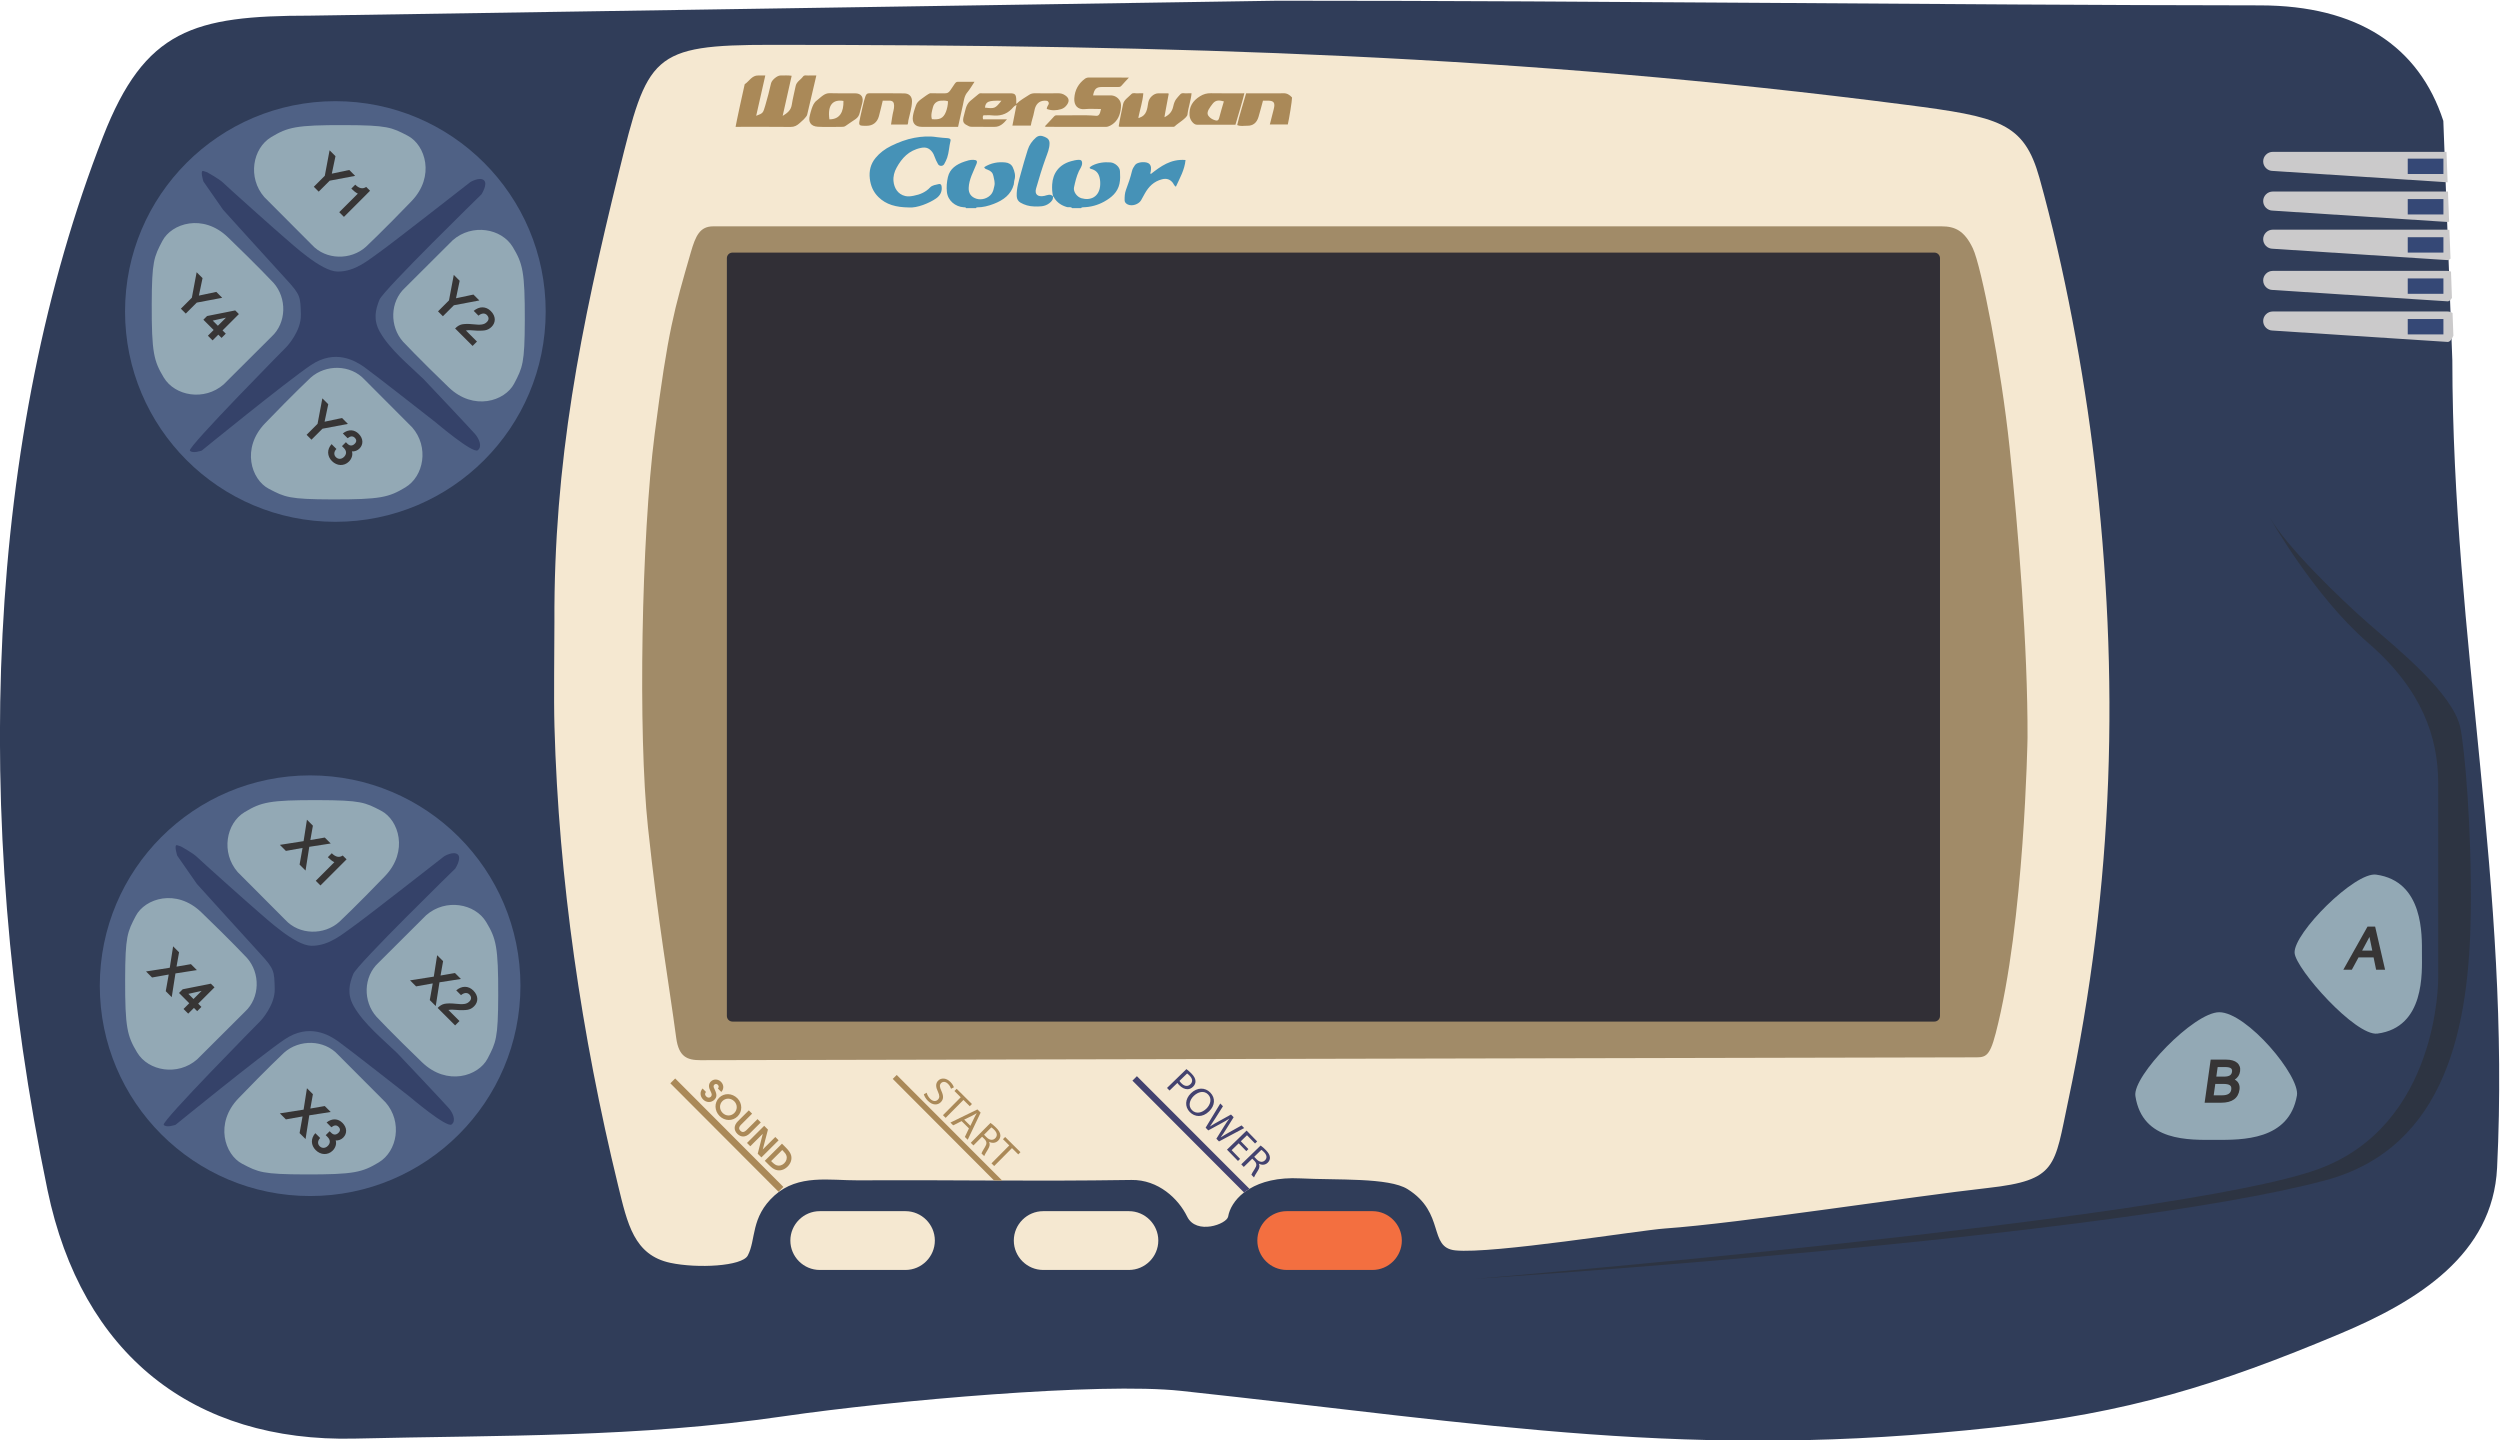 <?xml version="1.0" encoding="UTF-8" standalone="no"?>
<svg
   xmlns:dc="http://purl.org/dc/elements/1.1/"
   xmlns:cc="http://creativecommons.org/ns#"
   xmlns:rdf="http://www.w3.org/1999/02/22-rdf-syntax-ns#"
   xmlns:svg="http://www.w3.org/2000/svg"
   xmlns="http://www.w3.org/2000/svg"
   xmlns:sodipodi="http://sodipodi.sourceforge.net/DTD/sodipodi-0.dtd"
   xmlns:inkscape="http://www.inkscape.org/namespaces/inkscape"
   width="400"
   height="230.458"
   version="1.1"
   id="svg53"
   sodipodi:docname="console.svg"
   inkscape:version="0.92.4 5da689c313, 2019-01-14">
  <sodipodi:namedview
     pagecolor="#ffffff"
     bordercolor="#666666"
     borderopacity="1"
     objecttolerance="10"
     gridtolerance="10"
     guidetolerance="10"
     inkscape:pageopacity="0"
     inkscape:pageshadow="2"
     inkscape:window-width="640"
     inkscape:window-height="480"
     id="namedview55"
     showgrid="false"
     inkscape:zoom="0.6775"
     inkscape:cx="200"
     inkscape:cy="115.22909"
     inkscape:window-x="0"
     inkscape:window-y="0"
     inkscape:window-maximized="0"
     inkscape:current-layer="svg53">
    <inkscape:grid
       type="xygrid"
       id="grid864"
       originx="-4.1271441e-07"
       originy="6.0505053e-07" />
  </sodipodi:namedview>
  <defs
     id="defs5">
    <clipPath
       id="a">
      <path
         d="M 0,792 H 612 V 0 H 0 Z"
         id="path2"
         inkscape:connector-curvature="0" />
    </clipPath>
  </defs>
  <g
     clip-path="url(#a)"
     transform="matrix(0.764,0,0,-0.764,-36.392,392.07)"
     id="g51">
    <path
       d="m 570.581,268.572 c -0.897,-18.048 -16.502,-27.826 -32.795,-34.667 -25.978,-10.913 -44.631,-16.614 -72.538,-19.666 -64,-7 -105.334,0.666 -170.334,7.666 -16.86,1.816 -60.316,-2 -83.217,-5.333 -30.764,-4.478 -58.726,-3.925 -89.783,-4.667 -33.792,-0.796 -57.17,17.608 -64.333,52.049 -16.333,78.534 -12.667,158.413 11.633,220.609 8.764,22.432 18.91,25.335 43.366,25.342 l 202.48,3.125 h 1.375 c 68.335,0 136.224,-0.898 204.567,-0.975 20.343,-0.031 33.236,-8.549 38.322,-24.193 l 0.309,-8.17 0.239,-6.377 0.07,-1.94 0.24,-6.291 0.061,-1.732 0.232,-6.021 0.101,-2.713 0.201,-5.503 0.123,-3.169 0.178,-4.746 0.132,-3.493 c 0.061,-58.782 12.269,-110.377 9.371,-169.135"
       id="path7"
       inkscape:connector-curvature="0"
       style="fill:#303d59" />
    <path
       d="m 480.75,282.56 c -2.9,-13.69 -2.27,-16.54 -16.75,-18.16 -15.94,-1.77 -51.81,-7.38 -67.75,-8.5 -5.08,-0.35 -36.12,-5.38 -43.84,-4.58 -5.75,0.6 -2,7.83 -10,12.83 -3.92,2.46 -14.89,1.86 -22.41,2.25 -4.78,0.25 -8.28,-0.72 -10.7,-2.19 -0.41,-0.24 -0.79,-0.5 -1.14,-0.76 -2.02,-1.57 -3.06,-3.47 -3.32,-5.04 -0.26,-1.59 -6.68,-3.92 -8.59,-0.01 -1.83,3.75 -6.04,7.75 -11.67,7.67 -22.47,-0.33 -34.78,0.03 -57.25,-0.08 -5.96,-0.03 -12.51,1.34 -17.5,-3.17 -5.05,-4.57 -3.82,-9.24 -5.6,-12.58 -1.2,-2.25 -10.52,-2.74 -16.21,-1.53 -7.62,1.63 -8.99,8.19 -10.94,16.19 -7.67,31.47 -12.45,64.16 -13.33,96.13 -0.17,5.84 -0.01,16.02 -0.01,21.87 -0.15,33.56 5.46,61.52 13.51,94.26 6,24.41 6.75,26.64 31.93,26.63 85.07,0 156.98,-2.14 237.57,-12.55 19.59,-2.53 24.75,-3.69 28,-15.34 5.16,-18.5 9.32,-40.74 11.5,-59.33 5.33,-45.5 4.16,-88.33 -5.5,-134.01"
       id="path9"
       inkscape:connector-curvature="0"
       style="fill:#f5e8d1" />
    <path
       d="m 68.533,306.75 c 0,24.326 19.72,44.046 44.046,44.046 24.326,0 44.046,-19.72 44.046,-44.046 0,-24.326 -19.72,-44.046 -44.046,-44.046 -24.326,0 -44.046,19.72 -44.046,44.046 m 5.288,141.196 c 0,24.326 19.72,44.046 44.046,44.046 24.326,0 44.046,-19.72 44.046,-44.046 0,-24.326 -19.72,-44.046 -44.046,-44.046 -24.326,0 -44.046,19.72 -44.046,44.046"
       id="path11"
       inkscape:connector-curvature="0"
       style="fill:#4f6185" />
    <path
       d="m 554.845,313.416 c 0,-3.769 0.69,-15.377 -9.321,-16.695 -4.558,-0.601 -17.129,13.541 -17.345,16.896 -0.263,4.127 12.637,17.012 17.074,16.394 10.017,-1.384 9.592,-12.826 9.592,-16.595 m -26.179,-29.665 c -1.637,-9.45 -11.527,-9.291 -17.004,-9.291 -5.478,0 -15.369,-0.454 -16.827,9.191 -0.631,4.176 12.251,17.545 17.561,17.545 5.768,0 16.976,-13.369 16.27,-17.445"
       id="path13"
       inkscape:connector-curvature="0"
       style="fill:#93a9b5" />
    <path
       d="m 88.872,328.058 -4.122,5.926 c 0,0 -0.773,2.447 0,2.19 l 0.773,-0.258 c 0,0 2.576,-1.417 3.349,-2.19 0.773,-0.773 11.207,-10.112 12.818,-11.465 1.61,-1.353 7.697,-7.109 11.159,-7.15 3.8,-0.044 6.715,2.641 8.776,4.058 2.061,1.417 19.033,14.686 19.033,14.686 0,0 1.933,1.159 2.834,0.386 0.902,-0.773 -0.515,-2.962 -0.515,-2.962 0,0 -20.531,-20.032 -21.352,-22.061 -0.821,-2.029 -1.371,-4.186 0.096,-6.763 2.12,-3.724 6.137,-6.952 9.131,-9.855 0,0 10.08,-10.66 10.837,-11.562 0.757,-0.902 1.546,-2.576 0.515,-3.349 -1.03,-0.773 -8.792,5.829 -8.792,5.829 0,0 -13.145,10.306 -14.975,11.594 -1.831,1.288 -6.055,3.865 -11.208,0.386 -5.153,-3.478 -22.823,-17.876 -22.823,-17.876 0,0 -1.975,-0.711 -2.49,0 -0.516,0.711 20.289,21.773 20.289,21.773 0,0 3.053,3.232 2.963,6.699 -0.097,3.724 -0.064,4.122 -3.027,7.343 -2.963,3.22 -13.269,14.621 -13.269,14.621 m 5.479,141.196 -4.122,5.926 c 0,0 -0.773,2.447 0,2.19 l 0.773,-0.258 c 0,0 2.576,-1.417 3.349,-2.19 0.773,-0.773 11.207,-10.112 12.818,-11.465 1.61,-1.353 7.697,-7.109 11.159,-7.15 3.8,-0.044 6.715,2.641 8.776,4.058 2.061,1.417 19.033,14.686 19.033,14.686 0,0 1.933,1.159 2.834,0.386 0.902,-0.772 -0.515,-2.962 -0.515,-2.962 0,0 -20.531,-20.032 -21.352,-22.061 -0.821,-2.029 -1.371,-4.186 0.096,-6.763 2.12,-3.724 6.137,-6.952 9.131,-9.855 0,0 10.08,-10.66 10.837,-11.562 0.757,-0.902 1.546,-2.576 0.515,-3.349 -1.03,-0.773 -8.792,5.829 -8.792,5.829 0,0 -13.145,10.306 -14.975,11.594 -1.831,1.288 -6.055,3.865 -11.208,0.386 -5.153,-3.478 -22.823,-17.876 -22.823,-17.876 0,0 -1.975,-0.711 -2.49,0 -0.516,0.711 20.289,21.773 20.289,21.773 0,0 3.053,3.232 2.963,6.699 -0.097,3.724 -0.064,4.122 -3.027,7.343 -2.963,3.22 -13.269,14.621 -13.269,14.621"
       id="path15"
       inkscape:connector-curvature="0"
       style="fill:#354269" />
    <path
       d="M 237.257,247.221 H 219.31 c -3.387,0 -6.157,2.771 -6.157,6.157 0,3.386 2.77,6.157 6.157,6.157 h 17.947 c 3.386,0 6.157,-2.771 6.157,-6.157 0,-3.386 -2.771,-6.157 -6.157,-6.157 m 46.797,0 h -17.947 c -3.387,0 -6.157,2.771 -6.157,6.157 0,3.386 2.77,6.157 6.157,6.157 h 17.947 c 3.386,0 6.157,-2.771 6.157,-6.157 0,-3.386 -2.771,-6.157 -6.157,-6.157"
       id="path17"
       inkscape:connector-curvature="0"
       style="fill:#f5e8d1" />
    <path
       d="m 335.054,247.221 h -17.947 c -3.387,0 -6.157,2.771 -6.157,6.157 0,3.386 2.77,6.157 6.157,6.157 h 17.947 c 3.386,0 6.157,-2.771 6.157,-6.157 0,-3.386 -2.771,-6.157 -6.157,-6.157"
       id="path19"
       inkscape:connector-curvature="0"
       style="fill:#f36f40" />
    <path
       d="m 118.697,320.127 c 0,0 3.568,3.347 9.538,9.547 5.024,5.217 2.899,11.787 -0.766,13.707 -3.381,1.771 -4.259,2.211 -13.243,2.235 -10.197,0.027 -11.904,-0.438 -15.362,-2.512 -3.907,-2.344 -4.992,-8.503 -1.449,-12.561 l 9.983,-10.015 c 2.903,-3.161 8.1,-3.261 11.299,-0.401 m -19.368,-7.527 c 0,0 -3.347,3.568 -9.547,9.538 -5.217,5.024 -11.787,2.899 -13.707,-0.766 -1.771,-3.381 -2.211,-4.259 -2.235,-13.243 -0.027,-10.197 0.438,-11.904 2.512,-15.362 2.344,-3.907 8.503,-4.992 12.561,-1.449 l 10.015,9.983 c 3.161,2.903 3.261,8.1 0.401,11.299 m 7.785,-19.883 c 0,0 -3.568,-3.347 -9.538,-9.547 -5.024,-5.217 -2.899,-11.787 0.766,-13.707 3.381,-1.771 4.259,-2.211 13.243,-2.235 10.197,-0.027 11.904,0.438 15.362,2.512 3.907,2.344 4.992,8.503 1.449,12.561 l -9.983,10.015 c -2.903,3.161 -8.1,3.261 -11.299,0.401 m 19.368,7.527 c 0,0 3.347,-3.568 9.547,-9.538 5.217,-5.024 11.787,-2.899 13.707,0.766 1.771,3.381 2.211,4.259 2.235,13.243 0.027,10.197 -0.438,11.904 -2.512,15.362 -2.344,3.907 -8.503,4.992 -12.561,1.449 l -10.015,-9.983 c -3.161,-2.903 -3.261,-8.1 -0.401,-11.299 m -2.215,161.248 c 0,0 3.568,3.347 9.538,9.547 5.024,5.217 2.899,11.787 -0.766,13.707 -3.381,1.771 -4.259,2.211 -13.243,2.235 -10.197,0.027 -11.904,-0.438 -15.362,-2.512 -3.907,-2.344 -4.992,-8.503 -1.449,-12.561 l 9.983,-10.015 c 2.903,-3.161 8.1,-3.261 11.299,-0.401 m -19.368,-7.527 c 0,0 -3.347,3.568 -9.547,9.538 -5.217,5.024 -11.787,2.899 -13.707,-0.766 -1.771,-3.381 -2.211,-4.259 -2.235,-13.243 -0.027,-10.197 0.438,-11.904 2.512,-15.362 2.344,-3.907 8.503,-4.992 12.561,-1.449 l 10.015,9.983 c 3.161,2.903 3.261,8.1 0.401,11.299 m 7.785,-19.883 c 0,0 -3.568,-3.347 -9.538,-9.547 -5.024,-5.217 -2.899,-11.787 0.766,-13.707 3.381,-1.771 4.259,-2.211 13.243,-2.235 10.197,-0.027 11.904,0.438 15.362,2.512 3.907,2.344 4.992,8.503 1.449,12.561 l -9.983,10.015 c -2.903,3.161 -8.1,3.261 -11.299,0.401 m 19.368,7.527 c 0,0 3.347,-3.568 9.547,-9.538 5.217,-5.024 11.787,-2.899 13.707,0.766 1.771,3.381 2.211,4.259 2.235,13.243 0.027,10.197 -0.438,11.904 -2.512,15.362 -2.344,3.907 -8.503,4.992 -12.561,1.449 l -10.015,-9.983 c -3.161,-2.903 -3.261,-8.1 -0.401,-11.299"
       id="path21"
       inkscape:connector-curvature="0"
       style="fill:#93a9b5" />
    <path
       d="m 560.228,475 -36.629,2.381 c -1.098,0 -2.002,0.904 -2.002,2.001 0,0.549 0.224,1.052 0.587,1.407 0.364,0.363 0.866,0.588 1.415,0.588 h 36.389 z m 0.309,-8.232 c -0.093,-0.046 -0.193,-0.077 -0.294,-0.077 l -36.644,2.38 c -1.098,0 -2.002,0.905 -2.002,2.002 0,0.549 0.224,1.044 0.587,1.407 0.364,0.363 0.866,0.587 1.415,0.587 h 36.582 c 0.039,0 0.078,0 0.116,-0.007 z m 0.294,-7.753 c -0.185,-0.193 -0.379,-0.309 -0.587,-0.309 l -36.645,2.38 c -1.098,0 -2.002,0.897 -2.002,1.995 0,0.548 0.224,1.051 0.588,1.414 0.363,0.363 0.865,0.587 1.414,0.587 h 36.583 c 0.139,0 0.286,-0.015 0.417,-0.046 z m 0.301,-8.216 c -0.263,-0.441 -0.564,-0.727 -0.889,-0.727 l -36.644,2.381 c -1.098,0 -2.002,0.904 -2.002,2.002 0,0.549 0.224,1.043 0.587,1.407 0.363,0.363 0.866,0.587 1.415,0.587 h 36.582 c 0.263,0 0.518,-0.054 0.75,-0.147 z m 0.301,-7.915 c -0.325,-0.75 -0.734,-1.314 -1.19,-1.314 l -36.645,2.381 c -1.097,0 -2.002,0.904 -2.002,2.002 0,0.548 0.224,1.043 0.588,1.406 0.363,0.364 0.865,0.588 1.414,0.588 h 36.583 c 0.394,0 0.765,-0.116 1.074,-0.317 z"
       id="path23"
       inkscape:connector-curvature="0"
       style="fill:#cbcacb" />
    <path
       d="m 559.344,476.738 h -7.472 v 3.221 h 7.472 z m 0,-8.47 h -7.472 v 3.221 h 7.472 z m 0,-7.987 h -7.472 v 3.221 h 7.472 z m 0,-8.631 h -7.472 v 3.221 h 7.472 z m 0,-8.502 h -7.472 v 3.221 h 7.472 z"
       id="path25"
       inkscape:connector-curvature="0"
       style="fill:#354876" />
    <path
       d="m 522.95,404.841 c 0,0 9.275,-16.489 20.611,-26.28 11.337,-9.79 14.686,-19.838 14.686,-29.371 v -40.965 c 0,0 0.258,-30.724 -25.249,-39.935 -29.611,-10.693 -176.485,-22.93 -176.485,-22.93 0,0 132.686,8.502 178.031,20.611 25.686,6.86 30.239,32.774 30.531,56.167 0.222,17.903 -1.317,34.569 -2.19,38.646 -1.546,7.214 -13.14,16.489 -19.324,21.9 -6.183,5.41 -17.004,15.974 -20.611,22.157"
       id="path27"
       inkscape:connector-curvature="0"
       style="fill:#2d3442" />
    <path
       d="m 203.59,495.54 c 0.942,0.615 1.517,1.869 2.832,1.835 0.475,-0.012 0.95,-10e-4 1.484,-10e-4 -0.65,-2.877 -1.276,-5.647 -1.908,-8.445 1.466,0.544 1.43,0.585 1.897,2.135 0.466,1.546 0.854,3.11 1.218,4.683 0.157,0.682 1.303,1.631 1.953,1.622 0.782,-0.011 1.568,0.07 2.361,-0.057 -0.62,-2.768 -1.232,-5.497 -1.883,-8.402 1.001,0.614 1.725,1.168 1.906,2.324 0.207,1.321 0.54,2.62 0.813,3.93 0.195,0.935 1.047,1.289 1.529,1.969 0.281,0.396 0.693,0.219 1.05,0.234 0.576,0.024 1.153,0.007 1.754,0.007 -0.634,-2.7 -1.255,-5.297 -1.849,-7.9 -0.134,-0.583 -0.079,-0.483 -0.78,-1.285 l -0.852,-0.778 c -0.551,-0.503 -1.104,-0.822 -1.887,-0.813 -3.848,0.044 -7.697,0.02 -11.546,0.02 0,0.219 1.867,8.895 1.908,8.922 m 113.739,-8.429 h -3.762 c 0.269,1.059 0.536,2.129 0.812,3.197 0.351,1.362 0.05,1.795 -1.26,1.797 -0.308,10e-4 -0.616,0 -0.987,0 -0.308,-1.129 -0.6,-2.269 -0.933,-3.395 -0.372,-1.262 -1.168,-1.896 -2.378,-1.862 -0.692,0.018 -1.416,-0.181 -2.087,0.149 0.289,1.492 1.691,5.96 1.869,6.645 h 5.683 c 0.684,0 1.369,-0.032 2.05,0.008 0.783,0.046 1.371,-0.311 1.881,-0.886 0,-0.732 -0.603,-4.454 -0.888,-5.653 m -59.976,4.975 c -2.754,0.067 -3.282,-0.16 -3.451,-1.44 2.03,-0.246 2.154,-0.197 3.451,1.44 m 3.112,-0.687 c 0.869,0.87 1.817,1.321 2.679,1.913 0.377,0.259 0.789,0.346 1.247,0.339 1.614,-0.024 3.229,-0.023 4.844,-0.002 0.524,0.007 0.976,-0.104 1.432,-0.405 0.791,-0.52 0.99,-1.135 0.469,-1.926 -0.313,-0.474 -0.735,-0.831 -1.285,-0.996 -1.015,-0.302 -2.01,-0.335 -3.004,0.048 0.036,0.195 0.043,0.265 0.062,0.332 0.113,0.407 0.633,0.749 0.194,1.245 -0.218,0.247 -1.14,0.17 -1.543,-0.014 -0.926,-0.421 -1.198,-1.305 -1.359,-2.207 -0.173,-0.972 -0.554,-1.873 -0.692,-2.845 h -3.853 c 0.287,1.448 0.565,2.85 0.857,4.322 -0.514,-0.194 -0.751,-0.582 -1.035,-0.868 -1.175,-1.181 -2.553,-1.487 -4.102,-1.314 -0.606,0.068 -1.224,0.011 -1.805,0.011 -0.174,-0.301 -0.135,-0.538 -0.05,-0.846 h 4.993 c -0.716,-0.859 -1.46,-1.58 -2.59,-1.571 -1.511,0.011 -3.023,-0.005 -4.535,0.009 -0.294,0.002 -0.574,-0.013 -0.886,0.138 -1.008,0.488 -1.428,0.751 -1.006,2.208 0.314,1.085 0.405,2.248 1.29,3.035 0.59,0.525 1.224,0.994 1.822,1.508 0.252,0.217 0.526,0.12 0.786,0.122 1.924,0.012 3.848,0.009 5.772,0.006 1.047,-0.002 1.269,-0.245 1.297,-1.405 0.005,-0.219 10e-4,-0.438 10e-4,-0.837"
       id="path29"
       inkscape:connector-curvature="0"
       style="fill:#aa8958" />
    <path
       d="m 266.437,486.711 c 0.681,0.725 1.338,1.401 1.965,2.106 0.229,0.257 0.489,0.219 0.754,0.213 2.67,-0.065 5.344,0.137 8.012,-0.1 0.571,-0.05 0.813,0.274 1.043,1.419 -1.173,0 -2.33,0.082 -3.472,-0.021 -1.325,-0.119 -2.222,0.699 -2.121,2.278 0.113,1.767 0.887,3.071 2.195,4.062 0.231,0.175 0.517,0.281 0.85,0.279 2.74,-0.022 5.48,-0.013 8.393,-0.013 -0.602,-0.652 -1.111,-1.174 -1.584,-1.73 -0.251,-0.294 -0.547,-0.243 -0.848,-0.244 -1.099,-0.003 -2.199,0.006 -3.299,-0.003 -1.086,-0.009 -1.514,-0.412 -1.776,-1.754 1.208,0 2.394,-0.013 3.578,0.004 0.8,0.012 1.465,-0.311 1.931,-0.966 0.466,-0.655 0.362,-1.493 0.241,-2.208 -0.235,-1.379 -0.909,-2.517 -2.152,-3.161 -0.298,-0.155 -0.601,-0.266 -0.959,-0.265 -4.159,0.017 -8.318,0.011 -12.477,0.014 -0.056,0 -0.113,0.036 -0.274,0.09 m 25.082,1.928 c 0.93,0.457 1.577,1.109 1.819,2.259 0.298,1.421 0.799,1.746 1.45,2.502 0.386,0.447 0.902,0.186 1.358,0.235 0.333,0.036 0.673,0.007 1.027,0.007 -0.146,-1.583 -0.698,-2.973 -0.853,-4.454 -0.075,-0.719 -2.2,-1.949 -2.59,-2.397 -0.17,-0.195 -0.363,-0.171 -0.562,-0.171 -3.673,-10e-4 -7.346,0.001 -11.019,0.006 -0.062,0 -0.124,0.051 -0.232,0.098 0.239,1.555 0.605,3.097 0.916,4.642 0.184,0.909 1.096,1.435 1.72,2.093 0.36,0.381 0.845,0.137 1.272,0.176 0.371,0.034 0.748,0.007 1.247,0.007 -0.144,-1.796 -0.711,-3.444 -1.041,-5.101 0.15,-0.153 0.201,-0.018 0.279,0.008 1.463,0.479 1.589,1.832 1.789,3.122 0.163,1.049 1.141,1.969 2.149,1.971 0.652,0.001 1.305,0 1.957,-0.007 0.064,-10e-4 0.127,-0.048 0.191,-0.074 -0.281,-1.591 -0.96,-5.001 -0.877,-4.922 m -45.351,3.34 c -0.604,0.193 -1.015,0.125 -1.419,0.12 -0.681,-0.009 -1.488,-0.396 -1.731,-1.362 -0.18,-0.719 -0.495,-1.645 -0.222,-2.51 1.499,-0.144 2.378,0.08 2.949,1.555 0.228,0.591 0.423,1.445 0.423,2.197 m 5.555,4.076 c -0.561,-0.837 -0.964,-1.571 -1.489,-2.189 -0.625,-0.736 -0.724,-1.631 -0.911,-2.522 -0.325,-1.55 -0.681,-3.093 -1.044,-4.726 h -4.106 c -1.167,0 -2.335,-0.005 -3.502,10e-4 -1.396,0.006 -2.065,0.794 -1.848,2.259 0.097,0.654 0.302,1.299 0.522,1.922 0.209,0.596 0.303,0.855 0.818,1.315 0.374,0.333 0,0 1.395,1.039 0.874,0.57 0.779,0.512 1.282,0.496 0.857,-0.029 1.716,0.005 2.574,-0.013 0.497,-0.011 0.861,0.066 1.226,0.608 0.852,1.264 0.548,0.833 0.852,1.264 0.17,0.24 0.347,0.551 0.716,0.548 1.118,-0.006 2.236,-0.002 3.515,-0.002 m -30.388,-7.866 c 2.219,10e-4 2.99,1.582 2.939,3.854 -2.097,0.359 -3.394,-0.715 -2.939,-3.854 m 6.35,1.363 c -0.131,-0.575 -0.419,-0.999 -0.866,-1.31 -0.696,-0.483 -1.412,-0.932 -2.098,-1.43 -0.282,-0.205 -0.569,-0.194 -0.871,-0.194 -1.65,0 -3.304,-0.076 -4.949,0.022 -1.456,0.088 -2.043,0.994 -1.674,2.348 0.129,0.473 0.228,0.973 0.39,1.412 0.239,0.648 0.45,1.294 1.12,1.777 1.196,0.977 0.779,0.679 1.196,0.977 0.44,0.314 0.89,0.533 1.484,0.511 1.751,-0.065 3.505,-0.022 5.258,-0.023 1.32,-10e-4 1.906,-0.799 1.512,-2.156 -0.095,-0.329 -0.423,-1.586 -0.502,-1.934 m 76.259,2.394 c -0.92,0.255 -1.688,0.363 -2.355,-0.496 -0.301,-0.387 -0.601,-0.79 -0.829,-1.207 -0.206,-0.375 -0.376,-0.895 -0.023,-1.357 0.4,-0.524 0.947,-0.79 1.534,-0.938 0.386,-0.097 0.59,0.125 0.7,0.572 0.274,1.113 0.621,2.206 0.973,3.426 m 2.422,-4.889 c -2.683,0 -5.388,-0.011 -8.093,0.008 -0.687,0.004 -1.437,1.021 -1.511,1.879 -0.164,1.902 0.695,3.146 2.169,4.072 0.723,0.453 1.444,0.658 2.286,0.641 2.33,-0.044 4.662,-0.015 7.017,-0.015 -0.101,-0.622 -1.421,-5.136 -1.868,-6.585 m -77.504,5.909 c 0.191,0.523 0.371,0.683 0.842,0.681 2.44,-0.011 4.881,0.029 7.32,-0.023 0.952,-0.02 1.641,-0.587 1.608,-1.706 -0.041,-1.381 -0.489,-2.644 -0.763,-3.956 -0.057,-0.271 -0.005,-0.572 -0.173,-0.864 h -3.457 c 0.169,1.014 0.276,1.993 0.519,2.931 0.095,0.364 0.13,0.707 0.125,1.06 -0.009,0.679 -0.291,0.984 -0.916,1.012 -0.477,0.021 -0.955,0.004 -1.461,0.004 -0.273,-1.119 -0.513,-2.211 -0.809,-3.285 -0.353,-1.278 -1.286,-1.981 -2.541,-1.983 -1.791,-0.003 -1.753,-0.012 -1.359,1.834 0.131,0.615 0.771,3.491 1.065,4.295 m 26.942,-226.994 -21.205,21.257 0.831,0.829 22.095,-22.127 z m -45.123,-2.375 -22.66,22.715 1.016,1.013 22.66,-22.715 z"
       id="path31"
       inkscape:connector-curvature="0"
       style="fill:#aa8958" />
    <path
       d="m 309.3,264.21 c -0.41,-0.24 -0.79,-0.5 -1.14,-0.76 l -23.37,23.42 0.94,0.93 z"
       id="path33"
       inkscape:connector-curvature="0"
       style="fill:#43426f" />
    <path
       d="m 194.895,282.911 c -0.655,0.658 -0.754,1.576 -0.132,2.316 l 0.72,-0.723 c -0.272,-0.331 -0.252,-0.644 0.055,-0.952 0.297,-0.299 0.684,-0.326 0.943,-0.069 0.146,0.145 0.222,0.342 0.194,0.536 -0.028,0.193 -0.054,0.249 -0.367,0.924 -0.318,0.68 -0.249,1.303 0.204,1.754 0.57,0.568 1.507,0.534 2.106,-0.068 0.6,-0.602 0.678,-1.461 0.08,-2.127 l -0.715,0.718 c 0.223,0.263 0.218,0.541 -0.013,0.773 -0.227,0.228 -0.534,0.234 -0.748,0.021 -0.132,-0.131 -0.174,-0.314 -0.12,-0.533 0.021,-0.079 0.026,-0.095 0.252,-0.575 0.482,-1.03 0.372,-1.553 -0.115,-2.038 -0.653,-0.651 -1.674,-0.63 -2.344,0.043 m 6.513,-0.37 c -0.715,0.718 -1.785,0.74 -2.482,0.046 -0.683,-0.679 -0.665,-1.769 0.04,-2.477 0.706,-0.709 1.751,-0.715 2.443,-0.026 0.692,0.689 0.689,1.764 -0.001,2.457 m -3.08,-3.077 c -1.093,1.097 -1.135,2.787 -0.097,3.821 1.052,1.048 2.722,0.999 3.831,-0.114 1.062,-1.067 1.08,-2.751 0.052,-3.775 -1.053,-1.049 -2.703,-1.02 -3.786,0.068 m 3.715,-3.73 c -0.73,0.733 -0.786,1.725 0.13,2.638 l 2.281,2.271 0.69,-0.693 -2.281,-2.271 c -0.56,-0.558 -0.524,-0.955 -0.172,-1.309 0.343,-0.344 0.74,-0.392 1.305,0.171 l 2.281,2.271 0.69,-0.693 -2.281,-2.271 c -0.921,-0.917 -1.908,-0.852 -2.643,-0.114 m 4.277,-4.168 1.061,4.169 -2.617,-2.606 -0.69,0.693 3.601,3.586 0.786,-0.789 -1.081,-4.158 2.622,2.611 0.69,-0.693 -3.601,-3.587 z m 6.013,-0.404 c -0.109,0.324 -0.307,0.601 -0.745,1.041 l -0.136,0.136 -2.325,-2.315 0.151,-0.152 c 0.413,-0.414 0.749,-0.654 1.068,-0.75 0.507,-0.159 1.099,0.017 1.533,0.449 0.463,0.461 0.631,1.062 0.454,1.591 m -2.265,-2.96 c -0.448,0.158 -0.839,0.443 -1.403,1.009 l -0.866,0.87 3.601,3.587 0.851,-0.855 c 0.585,-0.586 0.94,-1.119 1.062,-1.582 0.216,-0.822 -0.057,-1.678 -0.739,-2.358 -0.726,-0.723 -1.658,-0.976 -2.506,-0.671"
       id="path35"
       inkscape:connector-curvature="0"
       style="fill:#aa8958" />
    <path
       d="m 460.551,291.746 -266.205,-0.592 c -2.778,0 -4.562,0.663 -5.099,4.667 -1.592,11.888 -3.75,23.833 -5.916,44.12 -2.085,19.527 -1.389,60.638 1.416,82.426 2.806,21.787 4.063,25.848 7.563,37.975 1.004,3.479 1.91,5.437 4.687,5.437 h 257.25 c 2.778,0 4.782,-0.875 6.558,-4.625 1.776,-3.75 5.919,-24.887 7.692,-41.75 1.774,-16.862 3.823,-41.746 3.75,-60.75 0,0 -0.625,-38.635 -6.666,-61.878 -1.387,-5.334 -2.252,-5.03 -5.03,-5.03"
       id="path37"
       inkscape:connector-curvature="0"
       style="fill:#a18b68" />
    <path
       d="m 452.747,299.238 h -251.722 c -0.642,0 -1.167,0.525 -1.167,1.167 v 158.71 c 0,0.641 0.525,1.166 1.167,1.166 h 251.722 c 0.642,0 1.167,-0.525 1.167,-1.166 v -158.71 c 0,-0.642 -0.525,-1.167 -1.167,-1.167"
       id="path39"
       inkscape:connector-curvature="0"
       style="fill:#312f36" />
    <path
       d="m 268.157,472.039 c 0.054,-0.627 -0.244,-1.02 -0.788,-1.432 -0.984,-0.747 -2.083,-0.689 -3.205,-0.659 -1.011,0.028 -1.964,0.305 -2.81,0.79 -0.509,0.293 -0.774,0.769 -0.795,1.386 -0.057,1.656 0.45,3.216 0.875,4.789 0.444,1.648 0.926,3.289 1.441,4.92 0.307,0.972 0.886,1.807 1.694,2.522 0.615,0.544 1.234,0.428 1.882,0.149 0.593,-0.256 0.976,-0.603 0.981,-1.312 0.007,-1.122 -0.442,-2.124 -0.81,-3.141 -0.759,-2.098 -1.402,-4.224 -2.012,-6.359 -0.352,-1.232 0.374,-1.824 1.756,-1.529 0.595,0.127 1.261,0.52 1.804,-0.136 z m -18.212,-2.443 c -0.086,0.225 -0.299,0.162 -0.477,0.174 -1.759,0.118 -3.325,1.368 -3.53,3.199 -0.118,1.062 -0.026,2.085 0.206,3.112 0.399,1.77 1.78,2.683 3.488,3.264 0.573,0.195 1.17,0.384 1.807,0.365 0.733,-0.023 0.934,-0.23 0.695,-0.851 -0.319,-0.83 -0.724,-1.631 -1.042,-2.461 -0.318,-0.832 -0.564,-1.676 -0.593,-2.579 -0.038,-1.21 0.582,-1.921 1.609,-2.254 1.123,-0.364 2.481,0.098 3.159,0.996 0.385,0.511 0.466,1.08 0.606,1.67 0.177,0.745 -0.068,1.388 -0.194,2.075 -0.122,0.665 -0.515,1.072 -1.182,1.321 -0.273,0.102 -0.619,0.159 -0.753,0.542 1.349,0.863 2.872,1.167 4.48,0.985 0.623,-0.07 1.227,-0.385 1.514,-1.024 0.39,-0.865 0.626,-1.728 0.337,-2.666 -0.093,-0.299 -0.059,-0.63 -0.139,-0.934 -0.552,-2.081 -2.163,-3.271 -4.189,-4.047 -1.115,-0.428 -2.285,-0.739 -3.52,-0.727 -0.107,10e-4 -0.157,-0.079 -0.194,-0.16 z"
       id="path41"
       inkscape:connector-curvature="0"
       style="fill:#4692b7" />
    <path
       d="m 272.153,469.596 c -0.28,0.35 -0.702,0.112 -1.049,0.211 -1.16,0.328 -2.068,0.933 -2.675,1.907 -0.074,0.118 -0.079,0.289 -0.272,0.325 l 0.013,-0.012 c -0.186,0.822 -0.236,1.654 -0.19,2.49 0.132,2.397 1.464,4.206 3.942,4.897 0.529,0.147 1.073,0.282 1.64,0.297 0.479,0.012 0.661,-0.184 0.689,-0.623 0.045,-0.685 -0.418,-1.203 -0.679,-1.765 -0.505,-1.092 -0.77,-2.227 -1.014,-3.372 -0.191,-0.896 0.585,-2.004 1.564,-2.287 1.883,-0.543 3.642,0.274 3.894,2.513 0.066,0.585 0.04,1.187 -0.104,1.8 -0.235,0.993 -0.79,1.591 -1.836,1.846 -0.083,0.021 -0.148,0.099 -0.273,0.187 0.128,0.235 0.324,0.372 0.576,0.499 1.196,0.602 2.484,0.77 3.814,0.663 0.931,-0.074 1.943,-0.942 1.988,-1.814 0.044,-0.882 0.089,-1.768 -0.107,-2.669 -0.385,-1.774 -1.638,-2.859 -3.198,-3.727 -1.354,-0.754 -2.842,-1.157 -4.436,-1.192 -0.159,-0.003 -0.316,-0.008 -0.389,-0.174 z m -34.211,0.141 c -2.648,0.031 -4.738,0.59 -6.343,2.175 -1.083,1.068 -1.633,2.366 -1.804,3.855 -0.186,1.614 0.153,3.056 1.192,4.327 0.872,1.066 1.991,1.907 3.282,2.538 1.538,0.753 3.137,1.367 4.849,1.688 1.569,0.295 3.139,0.393 4.747,0.137 0.726,-0.116 1.487,-0.141 2.233,-0.208 0.424,-0.039 0.695,-0.176 0.591,-0.587 -0.294,-1.162 -0.307,-2.366 -0.699,-3.52 -0.161,-0.472 -0.388,-0.902 -0.623,-1.329 -0.268,-0.488 -1.009,-0.489 -1.286,-0.006 -0.302,0.527 -0.559,1.083 -0.759,1.65 -0.107,0.305 -0.241,0.607 -0.424,0.85 -0.611,0.81 -1.288,1.128 -2.372,0.907 -2.593,-0.529 -4.03,-2.164 -5.128,-4.156 -0.476,-0.861 -0.736,-1.815 -0.644,-2.821 0.13,-1.411 0.892,-2.734 2.454,-3.107 0.596,-0.142 1.148,-0.061 1.744,0.05 1.361,0.254 2.536,0.757 3.451,1.733 0.484,0.516 1.199,0.559 1.844,0.724 0.312,0.079 0.518,-0.113 0.572,-0.433 0.182,-1.077 -0.26,-1.963 -1.15,-2.583 -1.364,-0.95 -3.984,-2.051 -5.727,-1.884 m 55.948,4.336 c -0.4,0.274 -0.451,0.578 -0.63,0.809 -0.582,0.75 -1.3,0.996 -2.27,0.752 -1.729,-0.435 -2.794,-1.552 -3.587,-2.947 -0.276,-0.484 -0.523,-0.983 -0.809,-1.462 -0.507,-0.845 -1.891,-1.296 -2.776,-0.867 -0.343,0.167 -0.661,0.425 -0.664,0.879 -0.005,0.752 0.025,1.49 0.297,2.211 0.489,1.296 0.939,2.6 1.256,3.945 0.103,0.437 0.366,0.861 0.64,1.24 0.492,0.68 2.438,0.809 3.001,0.21 0.457,-0.486 0.348,-1.084 0.265,-1.656 -0.019,-0.132 -0.164,-0.249 0.028,-0.452 2.06,1.605 4.158,3.196 7.272,2.937 -0.186,-2.043 -1.18,-3.755 -2.023,-5.599"
       id="path43"
       inkscape:connector-curvature="0"
       style="fill:#4692b7" />
    <path
       d="m 241.701,284.337 c 0.101,-0.399 0.343,-0.887 0.729,-1.27 0.572,-0.568 1.197,-0.606 1.62,-0.18 0.391,0.394 0.383,0.848 0.016,1.648 -0.465,0.945 -0.548,1.735 0.042,2.329 0.652,0.657 1.695,0.59 2.537,-0.246 0.443,-0.44 0.665,-0.859 0.752,-1.156 l -0.595,-0.291 c -0.067,0.215 -0.231,0.627 -0.623,1.016 -0.591,0.587 -1.158,0.466 -1.443,0.179 -0.391,-0.394 -0.321,-0.85 0.053,-1.668 0.459,-1.002 0.49,-1.716 -0.124,-2.335 -0.646,-0.651 -1.7,-0.722 -2.721,0.292 -0.417,0.414 -0.755,0.986 -0.837,1.366 z m 7.135,-0.95 -1.317,1.308 0.46,0.462 3.205,-3.182 -0.46,-0.463 -1.323,1.314 -3.725,-3.752 -0.565,0.561 z m 2.023,-5.982 0.781,1.634 c 0.177,0.371 0.361,0.685 0.539,0.992 l -0.013,0.013 c -0.313,-0.186 -0.638,-0.372 -0.976,-0.546 l -1.635,-0.798 z m -1.842,0.984 -1.765,-0.879 -0.579,0.574 5.656,2.754 0.675,-0.669 -2.708,-5.682 -0.597,0.593 0.853,1.785 z m 4.699,-2.852 0.572,-0.568 c 0.597,-0.593 1.293,-0.65 1.771,-0.168 0.54,0.544 0.371,1.183 -0.214,1.776 -0.269,0.268 -0.487,0.434 -0.601,0.499 z m 1.347,2.475 c 0.339,-0.224 0.775,-0.595 1.16,-0.978 0.597,-0.593 0.877,-1.082 0.911,-1.587 0.032,-0.405 -0.131,-0.814 -0.454,-1.139 -0.553,-0.556 -1.279,-0.568 -1.884,-0.266 l -0.018,-0.018 c 0.222,-0.444 0.123,-0.942 -0.209,-1.482 -0.442,-0.728 -0.743,-1.237 -0.815,-1.489 l -0.578,0.574 c 0.048,0.189 0.311,0.648 0.711,1.294 0.449,0.709 0.435,1.158 -0.054,1.68 l -0.527,0.523 -1.813,-1.826 -0.559,0.555 z m 3.934,-4.714 -1.317,1.308 0.46,0.463 3.205,-3.183 -0.46,-0.463 -1.323,1.314 -3.725,-3.752 -0.565,0.561 z"
       id="path45"
       inkscape:connector-curvature="0"
       style="fill:#aa8958" />
    <path
       d="m 294.643,286.815 c 0.085,-0.148 0.218,-0.31 0.394,-0.491 0.638,-0.656 1.338,-0.754 1.905,-0.203 0.543,0.528 0.422,1.176 -0.161,1.776 -0.231,0.238 -0.425,0.401 -0.54,0.471 z m 1.453,2.47 c 0.298,-0.221 0.669,-0.529 1.094,-0.967 0.522,-0.537 0.783,-1.049 0.806,-1.512 0.03,-0.421 -0.135,-0.849 -0.501,-1.205 -0.372,-0.361 -0.774,-0.533 -1.194,-0.528 -0.578,-0.003 -1.186,0.317 -1.702,0.848 -0.158,0.163 -0.298,0.319 -0.389,0.473 l -1.646,-1.6 -0.529,0.543 z m 1.524,-5.631 c -0.878,-0.853 -1.191,-2.105 -0.359,-2.961 0.838,-0.862 2.086,-0.597 3.019,0.31 0.817,0.794 1.246,2.061 0.365,2.967 -0.874,0.9 -2.122,0.561 -3.025,-0.316 m 3.243,-3.203 c -1.414,-1.375 -3.021,-1.222 -4.065,-0.148 -1.081,1.112 -0.999,2.711 0.245,3.92 1.305,1.269 2.966,1.268 4.059,0.143 1.118,-1.15 0.981,-2.729 -0.239,-3.915 m -0.741,-3.434 3.071,5.064 0.559,-0.575 -1.594,-2.521 c -0.39,-0.623 -0.793,-1.234 -1.117,-1.694 l 0.012,-0.012 c 0.476,0.328 1.091,0.671 1.761,1.043 l 2.62,1.453 0.553,-0.569 -1.587,-2.539 c -0.373,-0.593 -0.751,-1.18 -1.123,-1.663 l 0.012,-0.013 c 0.536,0.351 1.109,0.678 1.748,1.044 l 2.614,1.459 0.541,-0.556 -5.27,-2.801 -0.553,0.568 1.624,2.612 c 0.397,0.641 0.714,1.119 1.074,1.579 l -0.012,0.012 c -0.481,-0.322 -0.975,-0.62 -1.657,-0.979 l -2.723,-1.481 z m 8.519,-4.909 -1.591,1.637 -1.482,-1.44 1.773,-1.825 -0.445,-0.433 -2.302,2.369 4.11,3.994 2.211,-2.274 -0.445,-0.432 -1.682,1.73 -1.299,-1.262 1.591,-1.637 z m 1.654,-1.19 0.541,-0.556 c 0.564,-0.581 1.234,-0.647 1.703,-0.191 0.531,0.516 0.38,1.135 -0.173,1.715 -0.255,0.263 -0.461,0.426 -0.571,0.49 z m 1.344,2.363 c 0.322,-0.221 0.735,-0.585 1.099,-0.96 0.565,-0.581 0.826,-1.057 0.849,-1.544 0.024,-0.391 -0.141,-0.782 -0.458,-1.09 -0.543,-0.528 -1.243,-0.528 -1.821,-0.226 l -0.018,-0.018 c 0.206,-0.432 0.102,-0.91 -0.228,-1.425 -0.44,-0.694 -0.739,-1.18 -0.812,-1.421 l -0.547,0.562 c 0.049,0.182 0.312,0.619 0.709,1.236 0.445,0.676 0.44,1.108 -0.021,1.62 l -0.498,0.512 -1.781,-1.731 -0.528,0.544 z"
       id="path47"
       inkscape:connector-curvature="0"
       style="fill:#43426f" />
    <path
       d="m 544.447,314.103 -0.589,2.864 -1.537,-2.864 z m 2.683,-4.013 h -1.88 l -0.529,2.584 h -3.158 l -1.399,-2.584 h -1.784 l 5.065,9.031 h 1.6 z m -35.896,-26.294 h 1.777 c 1.153,0 1.786,0.396 1.897,1.189 0.029,0.206 0.024,0.383 -0.014,0.534 -0.038,0.15 -0.123,0.274 -0.255,0.372 -0.132,0.098 -0.316,0.171 -0.551,0.219 -0.234,0.048 -0.534,0.072 -0.899,0.072 h -1.62 z m 0.551,3.917 h 1.613 c 0.524,0 0.921,0.079 1.192,0.236 0.27,0.157 0.431,0.42 0.483,0.789 0.023,0.164 0.015,0.308 -0.025,0.431 -0.04,0.123 -0.118,0.226 -0.237,0.308 -0.118,0.082 -0.278,0.142 -0.48,0.181 -0.202,0.038 -0.456,0.058 -0.761,0.058 h -1.504 z m 4.853,-2.728 c -0.127,-0.902 -0.511,-1.585 -1.153,-2.047 -0.642,-0.462 -1.536,-0.694 -2.685,-0.694 h -3.466 l 1.268,9.024 h 3.302 c 0.483,0 0.914,-0.056 1.293,-0.168 0.378,-0.112 0.692,-0.272 0.94,-0.482 0.249,-0.209 0.428,-0.465 0.539,-0.765 0.11,-0.301 0.139,-0.64 0.085,-1.019 -0.053,-0.383 -0.171,-0.715 -0.352,-0.998 -0.181,-0.283 -0.435,-0.533 -0.762,-0.752 0.204,-0.105 0.375,-0.231 0.514,-0.379 0.139,-0.148 0.249,-0.314 0.331,-0.496 0.081,-0.182 0.134,-0.377 0.157,-0.584 0.023,-0.208 0.019,-0.421 -0.011,-0.64 m -394.63,191.363 -5.332,-1.007 -2.3,-2.299 -1.023,1.023 2.299,2.3 1.003,5.336 1.235,-1.235 -0.767,-3.658 3.65,0.775 z m -2.349,-8.589 -0.982,0.982 3.891,3.89 c -0.395,0.185 -0.85,0.535 -1.364,1.049 l 0.825,0.824 c 0.806,-0.806 1.572,-0.964 2.295,-0.472 l 0.804,-0.804 z m -25.492,-16.946 -5.332,-1.007 -2.3,-2.299 -1.023,1.023 2.299,2.3 1.003,5.336 1.235,-1.235 -0.767,-3.658 3.65,0.775 z m -0.907,-5.854 1.699,1.699 -2.776,-0.622 z m 0.771,-2.544 -0.68,0.68 -1.201,-1.202 -0.978,0.978 1.201,1.201 -2.15,2.151 0.775,0.774 5.896,1.173 0.766,-0.767 -3.422,-3.422 0.679,-0.679 z m 26.463,-18.013 -5.332,-1.007 -2.3,-2.299 -1.023,1.023 2.299,2.3 1.003,5.336 1.235,-1.235 -0.767,-3.658 3.65,0.775 z m 2.42,-5.162 c -0.097,-0.097 -0.206,-0.185 -0.327,-0.265 -0.122,-0.08 -0.251,-0.147 -0.388,-0.201 -0.136,-0.054 -0.278,-0.092 -0.424,-0.114 -0.147,-0.022 -0.293,-0.024 -0.44,-0.004 0.058,-0.185 0.085,-0.374 0.081,-0.566 -0.004,-0.192 -0.035,-0.38 -0.093,-0.565 -0.058,-0.185 -0.139,-0.364 -0.244,-0.535 -0.105,-0.171 -0.23,-0.328 -0.373,-0.472 -0.254,-0.254 -0.535,-0.441 -0.841,-0.559 -0.307,-0.119 -0.618,-0.173 -0.933,-0.162 -0.315,0.011 -0.626,0.086 -0.934,0.226 -0.308,0.139 -0.59,0.337 -0.847,0.594 -0.26,0.26 -0.456,0.539 -0.589,0.837 -0.132,0.299 -0.203,0.602 -0.211,0.912 -0.008,0.309 0.048,0.618 0.168,0.926 0.12,0.308 0.304,0.6 0.553,0.876 l 1.015,-1.015 c -0.124,-0.124 -0.224,-0.259 -0.3,-0.404 -0.076,-0.145 -0.122,-0.293 -0.137,-0.443 -0.015,-0.151 0.003,-0.3 0.054,-0.448 0.051,-0.148 0.141,-0.286 0.271,-0.416 0.125,-0.124 0.26,-0.216 0.406,-0.274 0.147,-0.058 0.295,-0.083 0.446,-0.076 0.15,0.007 0.299,0.045 0.447,0.116 0.148,0.07 0.287,0.17 0.417,0.3 0.132,0.133 0.234,0.274 0.304,0.425 0.071,0.15 0.106,0.304 0.106,0.462 0,0.157 -0.035,0.315 -0.106,0.474 -0.07,0.159 -0.181,0.314 -0.333,0.466 l -0.415,0.415 0.825,0.824 0.315,-0.315 c 0.259,-0.259 0.522,-0.385 0.787,-0.377 0.265,0.008 0.515,0.13 0.75,0.365 0.207,0.207 0.31,0.418 0.308,0.632 -10e-4,0.214 -0.101,0.42 -0.3,0.619 -0.411,0.412 -0.911,0.381 -1.5,-0.091 l -1.002,1.003 c 0.295,0.234 0.592,0.404 0.89,0.509 0.299,0.105 0.591,0.151 0.877,0.139 0.286,-0.012 0.56,-0.081 0.822,-0.205 0.262,-0.124 0.504,-0.297 0.725,-0.518 0.249,-0.249 0.437,-0.509 0.566,-0.781 0.128,-0.272 0.199,-0.544 0.211,-0.816 0.012,-0.272 -0.032,-0.536 -0.133,-0.792 -0.1,-0.255 -0.259,-0.491 -0.474,-0.706 m -11.291,-88.377 -1.251,1.251 0.621,3.489 -3.488,-0.622 -1.264,1.264 4.972,0.779 0.7,4.487 1.247,-1.247 -0.53,-3.008 3.016,0.522 1.247,-1.247 -4.491,-0.696 z m 3.12,-3.12 -0.982,0.982 3.891,3.89 c -0.395,0.185 -0.85,0.535 -1.364,1.049 l 0.825,0.824 c 0.806,-0.806 1.572,-0.964 2.295,-0.472 l 0.804,-0.804 z m 24.146,-25.254 -1.251,1.251 0.621,3.489 -3.488,-0.622 -1.264,1.264 4.972,0.779 0.7,4.487 1.247,-1.247 -0.53,-3.008 3.016,0.522 1.247,-1.247 -4.491,-0.696 z m 4.056,-4.056 -3.663,3.663 c 0.473,0.472 0.955,0.758 1.446,0.857 0.266,0.05 0.582,0.079 0.949,0.087 0.368,0.009 0.792,-0.012 1.272,-0.062 0.426,-0.044 0.794,-0.072 1.104,-0.085 0.311,-0.012 0.581,-0.002 0.81,0.031 0.23,0.033 0.429,0.092 0.599,0.176 0.17,0.085 0.328,0.2 0.474,0.346 0.232,0.232 0.348,0.477 0.348,0.734 0,0.257 -0.121,0.506 -0.364,0.75 -0.1,0.099 -0.215,0.174 -0.346,0.225 -0.131,0.051 -0.272,0.072 -0.423,0.062 -0.15,-0.009 -0.308,-0.049 -0.472,-0.12 -0.164,-0.07 -0.331,-0.178 -0.499,-0.325 l -1.003,1.003 c 0.29,0.246 0.592,0.431 0.905,0.557 0.314,0.126 0.625,0.187 0.935,0.184 0.309,-0.002 0.612,-0.068 0.909,-0.196 0.297,-0.129 0.574,-0.322 0.831,-0.578 0.276,-0.277 0.482,-0.563 0.619,-0.86 0.137,-0.297 0.208,-0.589 0.214,-0.876 0.005,-0.288 -0.049,-0.565 -0.162,-0.833 -0.113,-0.268 -0.282,-0.514 -0.506,-0.738 -0.207,-0.207 -0.425,-0.37 -0.654,-0.489 -0.229,-0.118 -0.478,-0.201 -0.746,-0.248 -0.249,-0.039 -0.584,-0.062 -1.007,-0.071 -0.422,-0.008 -0.91,0.013 -1.462,0.063 -0.163,0.013 -0.377,0.026 -0.64,0.039 -0.264,0.012 -0.555,-0.008 -0.873,-0.06 l 2.321,-2.32 z m -31.322,-23.801 -1.251,1.251 0.621,3.489 -3.488,-0.622 -1.264,1.264 4.972,0.779 0.7,4.487 1.247,-1.247 -0.53,-3.008 3.016,0.522 1.247,-1.247 -4.491,-0.696 z m 7.889,0.307 c -0.097,-0.097 -0.206,-0.185 -0.327,-0.265 -0.122,-0.08 -0.251,-0.147 -0.388,-0.201 -0.136,-0.054 -0.278,-0.092 -0.424,-0.114 -0.147,-0.022 -0.293,-0.024 -0.44,-0.004 0.058,-0.185 0.085,-0.374 0.081,-0.566 -0.004,-0.192 -0.035,-0.38 -0.093,-0.565 -0.058,-0.185 -0.139,-0.363 -0.244,-0.535 -0.105,-0.171 -0.23,-0.328 -0.373,-0.472 -0.254,-0.254 -0.535,-0.441 -0.841,-0.559 -0.307,-0.119 -0.618,-0.173 -0.933,-0.162 -0.315,0.011 -0.626,0.086 -0.934,0.226 -0.308,0.139 -0.59,0.337 -0.847,0.594 -0.26,0.26 -0.456,0.539 -0.589,0.837 -0.132,0.299 -0.203,0.602 -0.211,0.912 -0.008,0.309 0.048,0.618 0.168,0.926 0.12,0.308 0.304,0.6 0.553,0.876 l 1.015,-1.015 c -0.124,-0.124 -0.224,-0.259 -0.3,-0.404 -0.076,-0.145 -0.122,-0.293 -0.137,-0.443 -0.015,-0.151 0.003,-0.3 0.054,-0.448 0.051,-0.148 0.141,-0.286 0.271,-0.416 0.125,-0.124 0.26,-0.216 0.406,-0.274 0.147,-0.058 0.295,-0.083 0.446,-0.076 0.15,0.007 0.299,0.045 0.447,0.116 0.148,0.07 0.287,0.17 0.417,0.3 0.132,0.133 0.234,0.274 0.304,0.425 0.071,0.15 0.106,0.304 0.106,0.462 0,0.157 -0.035,0.315 -0.106,0.474 -0.07,0.159 -0.182,0.314 -0.333,0.466 l -0.415,0.415 0.825,0.824 0.315,-0.315 c 0.259,-0.259 0.522,-0.385 0.787,-0.377 0.265,0.008 0.515,0.13 0.75,0.365 0.207,0.207 0.31,0.418 0.308,0.632 -0.001,0.214 -0.101,0.42 -0.3,0.619 -0.412,0.412 -0.911,0.381 -1.5,-0.091 l -1.002,1.003 c 0.295,0.234 0.592,0.404 0.89,0.509 0.299,0.105 0.591,0.151 0.877,0.139 0.286,-0.012 0.56,-0.081 0.822,-0.205 0.262,-0.124 0.504,-0.297 0.725,-0.518 0.249,-0.249 0.437,-0.509 0.566,-0.781 0.128,-0.272 0.199,-0.544 0.211,-0.816 0.012,-0.272 -0.032,-0.536 -0.133,-0.792 -0.1,-0.255 -0.259,-0.491 -0.474,-0.706 m -35.916,29.411 -1.251,1.251 0.621,3.489 -3.488,-0.622 -1.264,1.264 4.972,0.779 0.7,4.487 1.247,-1.247 -0.53,-3.008 3.016,0.522 1.247,-1.247 -4.491,-0.696 z m 4.562,-0.385 1.699,1.699 -2.776,-0.622 z m 0.771,-2.544 -0.68,0.68 -1.201,-1.202 -0.978,0.978 1.201,1.201 -2.15,2.151 0.775,0.774 5.896,1.173 0.766,-0.767 -3.422,-3.422 0.679,-0.679 z m 59.09,148.837 -5.332,-1.007 -2.3,-2.299 -1.023,1.023 2.299,2.3 1.003,5.336 1.235,-1.235 -0.767,-3.658 3.65,0.775 z m -1.413,-9.525 -3.663,3.663 c 0.473,0.472 0.955,0.758 1.446,0.857 0.266,0.05 0.582,0.079 0.949,0.087 0.368,0.009 0.792,-0.012 1.272,-0.062 0.426,-0.044 0.794,-0.072 1.104,-0.085 0.311,-0.012 0.581,-0.002 0.81,0.031 0.23,0.033 0.429,0.092 0.599,0.176 0.17,0.085 0.328,0.2 0.474,0.346 0.232,0.232 0.348,0.477 0.348,0.734 0,0.257 -0.121,0.506 -0.364,0.75 -0.1,0.099 -0.215,0.174 -0.346,0.225 -0.131,0.051 -0.272,0.072 -0.423,0.063 -0.15,-0.01 -0.308,-0.05 -0.472,-0.121 -0.164,-0.07 -0.331,-0.178 -0.499,-0.325 l -1.003,1.003 c 0.29,0.246 0.592,0.431 0.905,0.557 0.314,0.126 0.625,0.187 0.935,0.184 0.309,-0.002 0.612,-0.068 0.909,-0.196 0.297,-0.129 0.574,-0.322 0.831,-0.578 0.276,-0.277 0.482,-0.563 0.619,-0.86 0.137,-0.297 0.208,-0.589 0.214,-0.876 0.005,-0.288 -0.049,-0.565 -0.162,-0.833 -0.113,-0.268 -0.282,-0.514 -0.506,-0.738 -0.207,-0.207 -0.425,-0.37 -0.654,-0.489 -0.229,-0.118 -0.478,-0.201 -0.746,-0.248 -0.249,-0.039 -0.584,-0.062 -1.007,-0.071 -0.422,-0.008 -0.91,0.013 -1.462,0.063 -0.163,0.013 -0.377,0.027 -0.64,0.039 -0.264,0.012 -0.555,-0.008 -0.873,-0.06 l 2.321,-2.32 z"
       id="path49"
       inkscape:connector-curvature="0"
       style="fill:#373535" />
  </g>
</svg>
